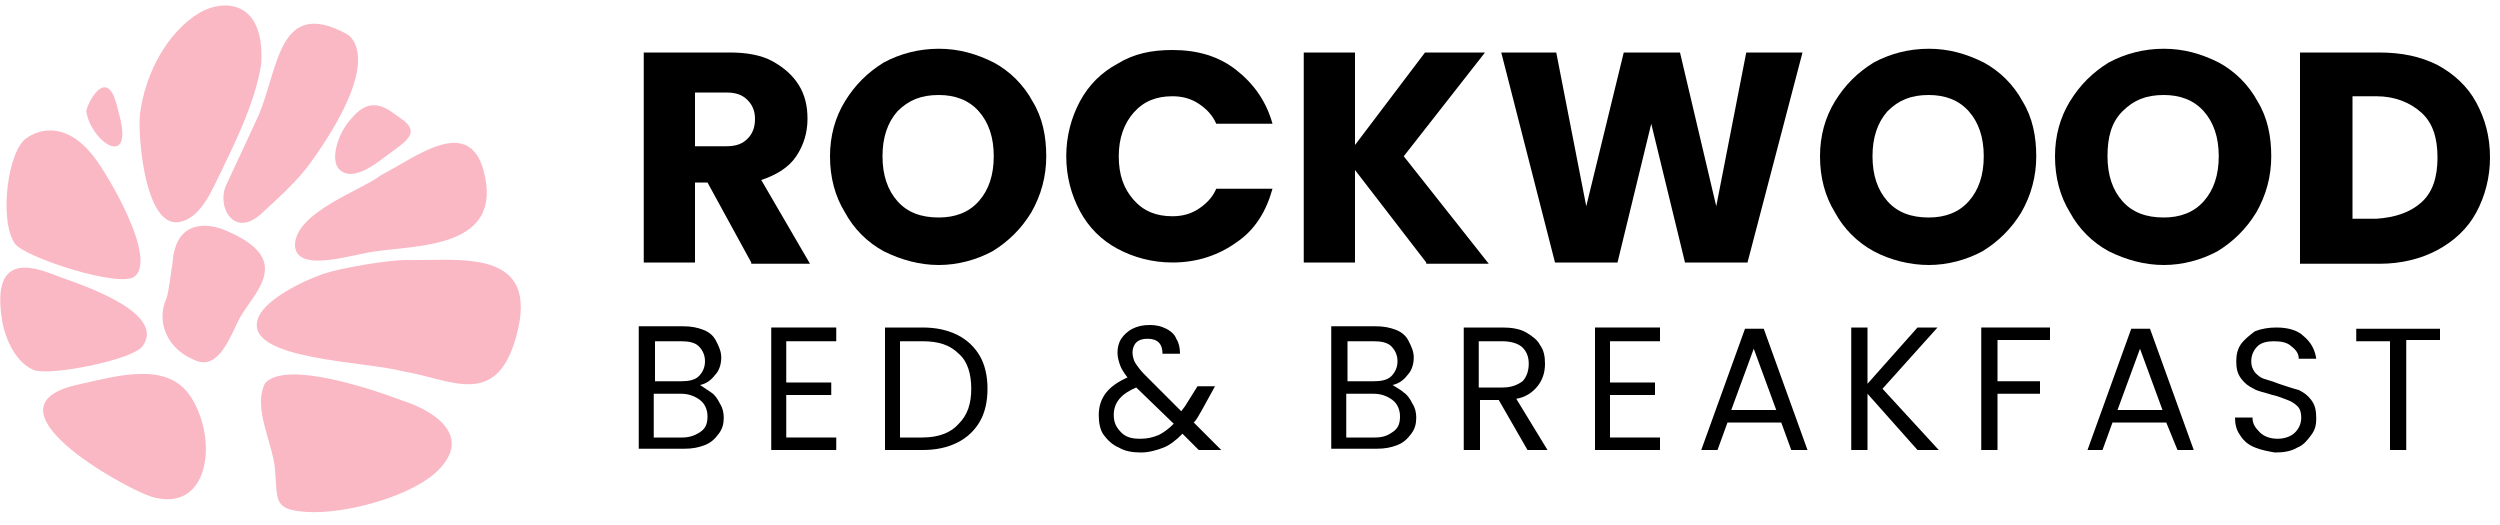 <?xml version="1.0" encoding="utf-8"?>
<!-- Generator: Adobe Illustrator 24.1.0, SVG Export Plug-In . SVG Version: 6.00 Build 0)  -->
<svg version="1.1" id="Layer_1" xmlns="http://www.w3.org/2000/svg" xmlns:xlink="http://www.w3.org/1999/xlink" x="0px" y="0px"
	 viewBox="0 0 200 42" style="enable-background:new 0 0 200 42;" xml:space="preserve">
<style type="text/css">
	.st0{fill:#FAB7C4;}
	.st1{enable-background:new    ;}
</style>
<g id="Artboard">
	<g id="rockwood-logo">
		<path id="Shape" class="st0" d="M41.3,26.9c-1.6,5.9-5.3,3.4-9.1,2.8c-2.9-0.8-12.5-0.9-11.6-4.1c0.4-1.6,3.8-3.2,5.3-3.7
			c1.5-0.5,5.2-1.1,6.6-1.1C36.6,20.9,43.3,19.7,41.3,26.9z M0.2,25.8c-1.1-6.2,3.1-4.2,4.7-3.6c2,0.7,8.4,2.9,6.5,5.5
			c-0.8,1.1-7.4,2.4-8.7,1.9C1,28.9,0.3,26.5,0.2,25.8z M18.2,18.5c5.3,2.3,2.2,4.8,1,6.9c-0.7,1.3-1.6,4.1-3.4,3.5
			c-2.5-0.9-3.3-3.2-2.5-5c0.2-0.4,0.4-2.4,0.5-2.8C14,17.5,16.7,17.8,18.2,18.5L18.2,18.5z M7.7,12.8c1.1,1.5,4.8,7.8,3.1,9.3
			c-1.1,1-8.8-1.5-9.6-2.6c-1.3-1.8-0.6-7.6,1-8.5C2.2,11,4.9,8.9,7.7,12.8L7.7,12.8z M38.7,13.7c1.6,6.1-5.1,5.9-8.6,6.4
			c-1.8,0.2-6.3,1.8-6.5-0.4C23.5,17,29,15.2,30.5,14C33.1,12.7,37.5,9.1,38.7,13.7L38.7,13.7z M27.7,2.7c0,0,3.4,1.5-2.7,10.1
			c-1.1,1.6-2.7,3-4.1,4.3c-2.2,2-3.6-0.6-2.8-2.3c0.8-1.7,2.6-5.6,2.6-5.6C22.3,5.4,22.3-0.2,27.7,2.7z M16,1
			c1.7-1,5.2-1.2,4.9,4.1c-0.5,3.3-2.5,7.1-3.1,8.4c-0.8,1.6-1.6,3.7-3.2,4.2c-3,1-3.6-6.9-3.4-8.6C11.6,6,13.3,2.6,16,1L16,1z
			 M32.1,9.5c1.6,1.1,0.4,1.8-1.1,2.9c-0.8,0.6-2.4,1.9-3.5,1.4c-1.4-0.6-0.4-3.3,0.6-4.3C29.8,7.4,31.2,8.9,32.1,9.5z M8.5,7
			c0.7,0.2,0.9,1.8,1.1,2.4c1,4.1-2.3,2-2.7-0.5C7,8.3,7.8,6.8,8.5,7z"/>
		<g id="Group" transform="translate(20.604, 29.854)">
			<g id="Clipped">
				<g id="q2ojksjnxa">
				</g>
				<path id="Path" class="st0" d="M0.6,0.8c1.7-1.9,8.9,0.6,11,1.4c2.8,0.9,5.7,3,2.6,5.8c-2.3,2-7.4,3.3-10.3,3.1
					c-2.6-0.2-2.3-0.8-2.5-3.4C1.2,5.5-0.4,2.8,0.6,0.8"/>
			</g>
		</g>
		<path id="Path_1_" class="st0" d="M6.1,30.8c3.2-0.7,7.3-2,9.2,1c2.2,3.5,1.4,9.4-3.3,7.9C9.7,38.9-1.6,32.6,6.1,30.8"/>
	</g>
	<g class="st1">
		<path d="M60.1,21l-3.5-6.4h-1V21h-4.1V4.2h6.9c1.3,0,2.5,0.2,3.4,0.7c0.9,0.5,1.6,1.1,2.1,1.9c0.5,0.8,0.7,1.7,0.7,2.7
			c0,1.1-0.3,2.1-0.9,3c-0.6,0.9-1.6,1.5-2.8,1.9l3.9,6.7H60.1z M55.6,11.7h2.5c0.8,0,1.3-0.2,1.7-0.6c0.4-0.4,0.6-0.9,0.6-1.6
			c0-0.6-0.2-1.1-0.6-1.5c-0.4-0.4-0.9-0.6-1.7-0.6h-2.5V11.7z"/>
		<path d="M70.7,20.1c-1.3-0.7-2.4-1.8-3.1-3.1c-0.8-1.3-1.2-2.8-1.2-4.5c0-1.6,0.4-3.1,1.2-4.4c0.8-1.3,1.8-2.3,3.1-3.1
			c1.3-0.7,2.8-1.1,4.4-1.1s3,0.4,4.4,1.1c1.3,0.7,2.4,1.8,3.1,3.1c0.8,1.3,1.1,2.8,1.1,4.4c0,1.6-0.4,3.1-1.2,4.5
			c-0.8,1.3-1.8,2.3-3.1,3.1c-1.3,0.7-2.8,1.1-4.3,1.1S72.1,20.8,70.7,20.1z M78.3,16.1c0.8-0.9,1.2-2.1,1.2-3.6
			c0-1.5-0.4-2.7-1.2-3.6c-0.8-0.9-1.9-1.3-3.2-1.3c-1.4,0-2.4,0.4-3.3,1.3c-0.8,0.9-1.2,2.1-1.2,3.6c0,1.5,0.4,2.7,1.2,3.6
			c0.8,0.9,1.9,1.3,3.3,1.3C76.4,17.4,77.5,17,78.3,16.1z"/>
		<path d="M86.4,8.1c0.7-1.3,1.7-2.3,3-3C90.7,4.3,92.1,4,93.8,4c2,0,3.7,0.5,5.1,1.6c1.4,1.1,2.4,2.5,2.9,4.3h-4.5
			c-0.3-0.7-0.8-1.2-1.4-1.6c-0.6-0.4-1.3-0.6-2.1-0.6c-1.3,0-2.3,0.4-3.1,1.3c-0.8,0.9-1.2,2.1-1.2,3.5c0,1.5,0.4,2.6,1.2,3.5
			c0.8,0.9,1.8,1.3,3.1,1.3c0.8,0,1.5-0.2,2.1-0.6c0.6-0.4,1.1-0.9,1.4-1.6h4.5c-0.5,1.8-1.4,3.3-2.9,4.3c-1.4,1-3.1,1.6-5.1,1.6
			c-1.6,0-3.1-0.4-4.4-1.1c-1.3-0.7-2.3-1.7-3-3c-0.7-1.3-1.1-2.8-1.1-4.4S85.7,9.4,86.4,8.1z"/>
		<path d="M114.1,21l-5.7-7.4V21h-4.1V4.2h4.1v7.4l5.6-7.4h4.8l-6.5,8.3l6.8,8.6H114.1z"/>
		<path d="M144.2,4.2L139.8,21h-5l-2.7-11.1L129.4,21h-5l-4.3-16.8h4.4l2.4,12.3l3-12.3h4.5l2.9,12.3l2.4-12.3H144.2z"/>
		<path d="M149.9,20.1c-1.3-0.7-2.4-1.8-3.1-3.1c-0.8-1.3-1.2-2.8-1.2-4.5c0-1.6,0.4-3.1,1.2-4.4c0.8-1.3,1.8-2.3,3.1-3.1
			c1.3-0.7,2.8-1.1,4.4-1.1s3,0.4,4.4,1.1c1.3,0.7,2.4,1.8,3.1,3.1c0.8,1.3,1.1,2.8,1.1,4.4c0,1.6-0.4,3.1-1.2,4.5
			c-0.8,1.3-1.8,2.3-3.1,3.1c-1.3,0.7-2.8,1.1-4.3,1.1S151.2,20.8,149.9,20.1z M157.5,16.1c0.8-0.9,1.2-2.1,1.2-3.6
			c0-1.5-0.4-2.7-1.2-3.6c-0.8-0.9-1.9-1.3-3.2-1.3c-1.4,0-2.4,0.4-3.3,1.3c-0.8,0.9-1.2,2.1-1.2,3.6c0,1.5,0.4,2.7,1.2,3.6
			c0.8,0.9,1.9,1.3,3.3,1.3C155.6,17.4,156.7,17,157.5,16.1z"/>
		<path d="M168.7,20.1c-1.3-0.7-2.4-1.8-3.1-3.1c-0.8-1.3-1.2-2.8-1.2-4.5c0-1.6,0.4-3.1,1.2-4.4c0.8-1.3,1.8-2.3,3.1-3.1
			c1.3-0.7,2.8-1.1,4.4-1.1s3,0.4,4.4,1.1c1.3,0.7,2.4,1.8,3.1,3.1c0.8,1.3,1.1,2.8,1.1,4.4c0,1.6-0.4,3.1-1.2,4.5
			c-0.8,1.3-1.8,2.3-3.1,3.1c-1.3,0.7-2.8,1.1-4.3,1.1S170.1,20.8,168.7,20.1z M176.3,16.1c0.8-0.9,1.2-2.1,1.2-3.6
			c0-1.5-0.4-2.7-1.2-3.6c-0.8-0.9-1.9-1.3-3.2-1.3c-1.4,0-2.4,0.4-3.3,1.3s-1.2,2.1-1.2,3.6c0,1.5,0.4,2.7,1.2,3.6
			c0.8,0.9,1.9,1.3,3.3,1.3C174.4,17.4,175.5,17,176.3,16.1z"/>
		<path d="M195,5.2c1.3,0.7,2.4,1.7,3.1,3c0.7,1.3,1.1,2.7,1.1,4.4c0,1.6-0.4,3.1-1.1,4.4c-0.7,1.3-1.8,2.3-3.1,3s-2.9,1.1-4.6,1.1
			H184V4.2h6.3C192.1,4.2,193.6,4.5,195,5.2z M193.7,16.2c0.9-0.8,1.3-2,1.3-3.6s-0.4-2.8-1.3-3.6s-2.1-1.3-3.6-1.3h-1.9v9.8h1.9
			C191.6,17.4,192.8,17,193.7,16.2z"/>
	</g>
	<g class="st1">
		<path d="M56.9,31.4c0.3,0.2,0.5,0.5,0.7,0.9c0.2,0.3,0.3,0.7,0.3,1.1c0,0.5-0.1,0.9-0.4,1.3c-0.3,0.4-0.6,0.7-1.1,0.9
			c-0.5,0.2-1,0.3-1.7,0.3h-3.6v-9.8h3.5c0.7,0,1.2,0.1,1.7,0.3c0.5,0.2,0.8,0.5,1,0.9s0.4,0.8,0.4,1.3c0,0.6-0.2,1.1-0.5,1.4
			c-0.3,0.4-0.7,0.7-1.2,0.8C56.3,31,56.6,31.2,56.9,31.4z M52.4,30.5h2.1c0.6,0,1.1-0.1,1.4-0.4s0.5-0.7,0.5-1.2
			c0-0.5-0.2-0.9-0.5-1.2s-0.8-0.4-1.4-0.4h-2.1V30.5z M56.1,34.5c0.4-0.3,0.5-0.7,0.5-1.2c0-0.5-0.2-1-0.6-1.3
			c-0.4-0.3-0.9-0.5-1.5-0.5h-2.2V35h2.3C55.2,35,55.7,34.8,56.1,34.5z"/>
		<path d="M62.9,27.3v3.3h3.6v1h-3.6V35h4v1h-5.2v-9.8h5.2v1.1H62.9z"/>
		<path d="M76.6,26.8c0.8,0.4,1.4,1,1.8,1.7c0.4,0.7,0.6,1.6,0.6,2.6c0,1-0.2,1.9-0.6,2.6c-0.4,0.7-1,1.3-1.8,1.7
			c-0.8,0.4-1.7,0.6-2.8,0.6h-3v-9.8h3C74.9,26.2,75.8,26.4,76.6,26.8z M76.7,33.9c0.7-0.7,1-1.6,1-2.8c0-1.2-0.3-2.2-1-2.8
			c-0.7-0.7-1.6-1-2.9-1h-1.8V35h1.8C75.1,35,76.1,34.6,76.7,33.9z"/>
		<path d="M95.9,36l-1.3-1.3c-0.5,0.5-1,0.9-1.5,1.1c-0.5,0.2-1.2,0.4-1.8,0.4c-0.7,0-1.3-0.1-1.8-0.4c-0.5-0.2-0.9-0.6-1.2-1
			c-0.3-0.4-0.4-1-0.4-1.6c0-0.7,0.2-1.3,0.6-1.8c0.4-0.5,1-0.9,1.7-1.2c-0.3-0.4-0.5-0.7-0.6-1s-0.2-0.6-0.2-1
			c0-0.4,0.1-0.8,0.3-1.1c0.2-0.3,0.5-0.6,0.9-0.8s0.8-0.3,1.4-0.3c0.5,0,0.9,0.1,1.3,0.3c0.4,0.2,0.7,0.5,0.8,0.8
			c0.2,0.3,0.3,0.7,0.3,1.2H93c0-0.4-0.1-0.7-0.3-0.9c-0.2-0.2-0.5-0.3-0.9-0.3c-0.4,0-0.7,0.1-0.9,0.3c-0.2,0.2-0.3,0.5-0.3,0.8
			c0,0.3,0.1,0.6,0.2,0.8c0.2,0.3,0.4,0.6,0.8,1l2.9,2.9l0.3-0.4l1-1.6h1.4l-1.1,2c-0.2,0.3-0.3,0.6-0.6,0.9l2.2,2.2H95.9z
			 M92.7,34.8c0.4-0.2,0.8-0.5,1.2-0.9L90.9,31c-1.2,0.5-1.8,1.2-1.8,2.2c0,0.6,0.2,1,0.6,1.4c0.4,0.4,0.9,0.5,1.5,0.5
			C91.8,35.1,92.2,35,92.7,34.8z"/>
		<path d="M112.3,31.4c0.3,0.2,0.5,0.5,0.7,0.9c0.2,0.3,0.3,0.7,0.3,1.1c0,0.5-0.1,0.9-0.4,1.3c-0.3,0.4-0.6,0.7-1.1,0.9
			s-1,0.3-1.7,0.3h-3.6v-9.8h3.5c0.7,0,1.2,0.1,1.7,0.3c0.5,0.2,0.8,0.5,1,0.9s0.4,0.8,0.4,1.3c0,0.6-0.2,1.1-0.5,1.4
			c-0.3,0.4-0.7,0.7-1.2,0.8C111.7,31,112.1,31.2,112.3,31.4z M107.8,30.5h2.1c0.6,0,1.1-0.1,1.4-0.4c0.3-0.3,0.5-0.7,0.5-1.2
			c0-0.5-0.2-0.9-0.5-1.2c-0.3-0.3-0.8-0.4-1.4-0.4h-2.1V30.5z M111.5,34.5c0.4-0.3,0.5-0.7,0.5-1.2c0-0.5-0.2-1-0.6-1.3
			c-0.4-0.3-0.9-0.5-1.5-0.5h-2.2V35h2.3C110.7,35,111.1,34.8,111.5,34.5z"/>
		<path d="M122.2,36l-2.3-4h-1.5v4h-1.3v-9.8h3.1c0.7,0,1.4,0.1,1.9,0.4c0.5,0.3,0.9,0.6,1.1,1c0.3,0.4,0.4,0.9,0.4,1.5
			c0,0.7-0.2,1.3-0.6,1.8c-0.4,0.5-1,0.9-1.7,1l2.5,4.1H122.2z M118.3,31h1.9c0.7,0,1.2-0.2,1.6-0.5c0.3-0.3,0.5-0.8,0.5-1.4
			c0-0.6-0.2-1-0.5-1.3c-0.3-0.3-0.9-0.5-1.6-0.5h-1.9V31z"/>
		<path d="M128.8,27.3v3.3h3.6v1h-3.6V35h4v1h-5.2v-9.8h5.2v1.1H128.8z"/>
		<path d="M142.5,33.8h-4.3l-0.8,2.2h-1.3l3.5-9.7h1.5l3.5,9.7h-1.3L142.5,33.8z M142.1,32.8l-1.8-4.9l-1.8,4.9H142.1z"/>
		<path d="M153.4,36l-4-4.5V36h-1.3v-9.8h1.3v4.5l4-4.5h1.6l-4.4,4.9l4.5,4.9H153.4z"/>
		<path d="M164,26.2v1h-4.2v3.3h3.4v1h-3.4V36h-1.3v-9.8H164z"/>
		<path d="M173.3,33.8h-4.3l-0.8,2.2H167l3.5-9.7h1.5l3.5,9.7h-1.3L173.3,33.8z M173,32.8l-1.8-4.9l-1.8,4.9H173z"/>
		<path d="M180.4,35.8c-0.5-0.2-0.9-0.5-1.2-1c-0.3-0.4-0.4-0.9-0.4-1.4h1.4c0,0.5,0.2,0.8,0.6,1.2c0.3,0.3,0.8,0.5,1.4,0.5
			c0.6,0,1.1-0.2,1.4-0.5c0.3-0.3,0.5-0.7,0.5-1.2c0-0.4-0.1-0.7-0.3-0.9s-0.5-0.4-0.8-0.5c-0.3-0.1-0.7-0.3-1.2-0.4
			c-0.6-0.2-1.2-0.3-1.5-0.5c-0.4-0.2-0.7-0.4-1-0.8c-0.3-0.4-0.4-0.8-0.4-1.4c0-0.5,0.1-1,0.4-1.4c0.3-0.4,0.7-0.7,1.1-1
			c0.5-0.2,1.1-0.3,1.7-0.3c0.9,0,1.7,0.2,2.2,0.7c0.6,0.5,0.9,1.1,1,1.8h-1.4c0-0.4-0.2-0.7-0.6-1c-0.3-0.3-0.8-0.4-1.4-0.4
			c-0.5,0-1,0.1-1.3,0.4s-0.5,0.7-0.5,1.2c0,0.4,0.1,0.6,0.3,0.9c0.2,0.2,0.4,0.4,0.7,0.5c0.3,0.1,0.7,0.2,1.2,0.4
			c0.6,0.2,1.2,0.4,1.6,0.5c0.4,0.2,0.7,0.4,1,0.8c0.3,0.4,0.4,0.8,0.4,1.5c0,0.5-0.1,0.9-0.4,1.3s-0.6,0.8-1.1,1
			c-0.5,0.3-1.1,0.4-1.8,0.4C181.4,36.1,180.9,36,180.4,35.8z"/>
		<path d="M195.2,26.2v1h-2.7V36h-1.3v-8.7h-2.7v-1H195.2z"/>
	</g>
</g>
</svg>
